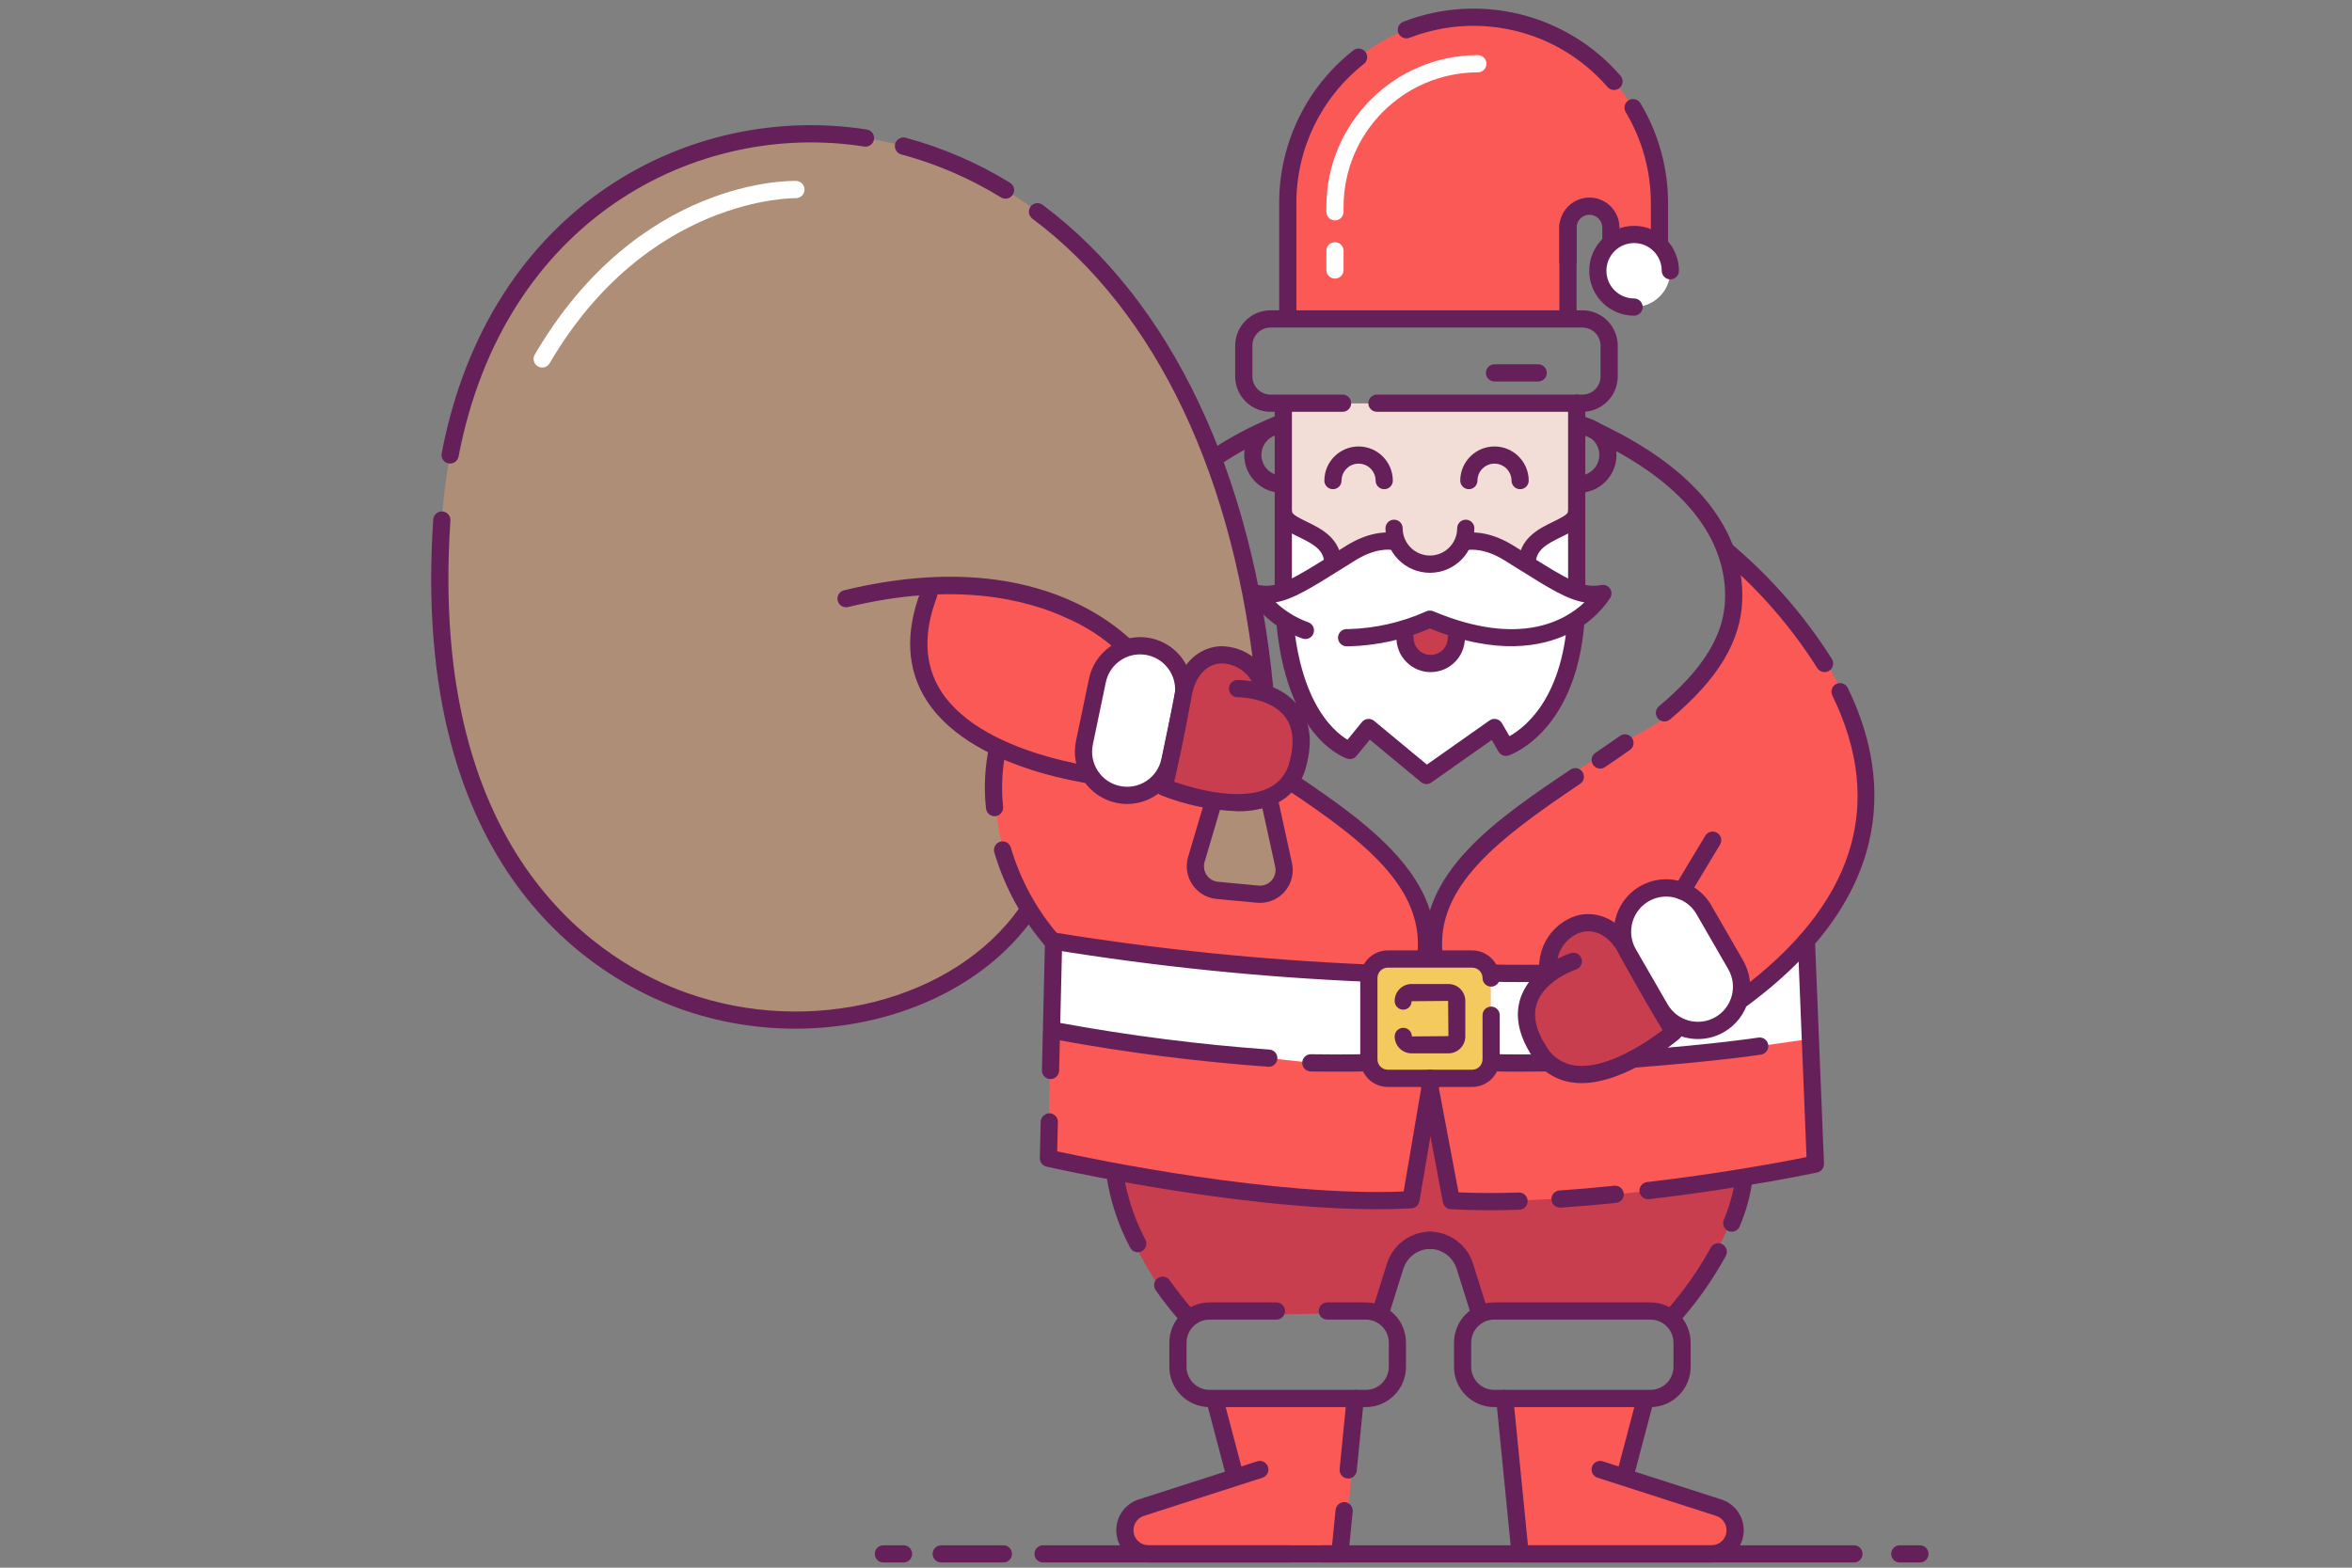 <?xml version="1.0" encoding="UTF-8"?>
<svg width="300px" height="200px" viewBox="0 0 300 200" version="1.1" xmlns="http://www.w3.org/2000/svg" xmlns:xlink="http://www.w3.org/1999/xlink">
    <rect x="0" y="0" width="300" height="200" fill="#808080" stroke="none"/>
    <!-- Generator: Sketch 51.3 (57544) - http://www.bohemiancoding.com/sketch -->
    <title>santa-claus-with-a-bag-of-gifts</title>
    <desc>Created with Sketch.</desc>
    <defs></defs>
    <g id="santa-claus-with-a-bag-of-gifts" stroke="none" stroke-width="1" fill="none" fill-rule="evenodd">
        <g id="Group" transform="translate(55, 1)" fill-rule="nonzero">
            <path d="M75.88,115.532 C57.805,140.927 -3.286,134.464 1.356,65.349 C5.836,-1.361 97.468,-6.196 106.339,87.104" id="Shape" fill="#AF8E77"></path>
            <path d="M127.485,117.51 C127.485,117.51 129.797,105.756 154.324,92.443 C171.535,83.101 165.086,69.16 165.086,69.16 C197.866,96.7 175.408,119.049 175.408,119.049 L176.559,147.506 C176.559,147.506 149.106,153.362 130.118,152.173 L127.398,137.264 L124.972,152.057 C106.341,153.099 78.641,146.763 78.641,146.763 L79.302,119.049 C79.302,119.049 69.526,109.091 72.557,94.433 C72.557,94.433 58.054,88.153 63.465,74.804 C69.653,71.412 80.712,78.312 82.168,76.674 C82.168,76.674 86.75,82.244 107.809,97.497 C127.33,111.636 127.485,117.51 127.485,117.51 Z" id="Shape" fill="#FB5956"></path>
            <path d="M127.033,157.406 C124.954,157.406 123.115,158.758 122.492,160.744 L120.707,166.433 L95.837,166.953 C87.518,157.406 87.217,148.859 87.217,148.859 L124.972,152.057 L127.485,138.527 L130.118,152.173 C146.3,152.74 167.444,149.382 167.444,149.382 C167.444,149.382 166.375,157.406 158.056,166.953 L133.186,166.433 L131.401,160.744 C130.778,158.758 128.939,157.406 126.86,157.406" id="Shape" fill="#C93E4F"></path>
            <path d="M100.466,177.847 L103.044,187.618 L91.046,191.48 C89.632,191.935 88.76,193.353 88.99,194.823 C89.22,196.292 90.484,197.375 91.969,197.375 L116.375,197.375 L118.341,177.547 L100.466,177.847 Z" id="Shape" fill="#FB5956"></path>
            <path d="M154.871,177.847 L152.292,187.618 L164.291,191.48 C165.704,191.935 166.577,193.353 166.347,194.823 C166.117,196.292 164.853,197.375 163.368,197.375 L138.961,197.375 L136.996,177.547 L154.871,177.847 Z" id="Shape" fill="#FB5956"></path>
            <path d="M113.684,197.239 L181.47,197.239" id="Shape" fill="#FFFFFF"></path>
            <path d="M181.471,198.338 L113.684,198.338 C113.079,198.338 112.587,197.846 112.587,197.24 C112.587,196.633 113.079,196.141 113.684,196.141 L181.471,196.141 C182.076,196.141 182.568,196.633 182.568,197.24 C182.568,197.846 182.076,198.338 181.471,198.338 Z" id="Shape" fill="#662059"></path>
            <path d="M78.045,197.239 L109.371,197.239" id="Shape" fill="#FFFFFF"></path>
            <path d="M109.372,198.338 L78.045,198.338 C77.439,198.338 76.948,197.846 76.948,197.24 C76.948,196.633 77.439,196.141 78.045,196.141 L109.372,196.141 C109.978,196.141 110.469,196.633 110.469,197.24 C110.469,197.846 109.978,198.338 109.372,198.338 Z" id="Shape" fill="#662059"></path>
            <path d="M65.056,197.239 L72.985,197.239" id="Shape" fill="#FFFFFF"></path>
            <path d="M72.985,198.338 L65.056,198.338 C64.45,198.338 63.959,197.846 63.959,197.24 C63.959,196.633 64.45,196.141 65.056,196.141 L72.985,196.141 C73.591,196.141 74.082,196.633 74.082,197.24 C74.082,197.846 73.591,198.338 72.985,198.338 Z" id="Shape" fill="#662059"></path>
            <path d="M57.678,197.239 L60.243,197.239" id="Shape" fill="#FFFFFF"></path>
            <path d="M60.243,198.338 L57.678,198.338 C57.072,198.338 56.581,197.846 56.581,197.24 C56.581,196.633 57.072,196.141 57.678,196.141 L60.243,196.141 C60.849,196.141 61.34,196.633 61.34,197.24 C61.34,197.846 60.849,198.338 60.243,198.338 Z" id="Shape" fill="#662059"></path>
            <path d="M187.322,197.239 L189.887,197.239" id="Shape" fill="#FFFFFF"></path>
            <path d="M189.887,198.338 L187.322,198.338 C186.716,198.338 186.224,197.846 186.224,197.24 C186.224,196.633 186.716,196.141 187.322,196.141 L189.887,196.141 C190.493,196.141 190.984,196.633 190.984,197.24 C190.984,197.846 190.493,198.338 189.887,198.338 Z" id="Shape" fill="#662059"></path>
            <path d="M175.408,119.049 C175.408,119.049 169.937,125.78 167.869,125.939 C166.06,126.078 167.846,119.631 165.091,119.839 C153.746,120.698 136.877,123.043 135.11,122.986 L135.11,135.517 C137.797,135.603 142.509,135.538 142.509,135.538 L154.718,134.227 C165.228,133.198 176.664,131.411 176.664,131.411 L175.408,119.049 Z" id="Shape" fill="#FFFFFF"></path>
            <path d="M79.301,118.084 C79.301,118.084 87.499,120.652 90.255,120.86 C101.6,121.719 117.832,123.2 119.599,123.143 L119.599,134.551 C116.913,134.638 112.201,134.572 112.201,134.572 L99.991,133.262 C89.482,132.233 78.045,130.446 78.045,130.446 L79.301,118.084 Z" id="Shape" fill="#FFFFFF"></path>
            <path d="M145.682,121.641 C145.682,121.641 135.919,124.811 141.35,133.156 C146.433,140.968 158.507,130.668 158.507,130.668 C158.507,130.668 155.965,126.618 152.499,120.195 C149.033,113.772 142.101,117.128 142.447,122.972" id="Shape" fill="#C93E4F"></path>
            <path d="M79.256,120.188 C78.935,120.188 78.63,120.048 78.422,119.803 C75.387,116.307 73.137,112.198 71.828,107.754 C71.715,107.376 71.813,106.966 72.085,106.68 C72.357,106.395 72.762,106.277 73.144,106.373 C73.527,106.469 73.829,106.762 73.935,107.142 C75.158,111.285 77.257,115.116 80.089,118.374 C80.368,118.7 80.432,119.158 80.253,119.548 C80.074,119.938 79.685,120.188 79.256,120.188 Z" id="Shape" fill="#662059"></path>
            <path d="M71.856,103.127 C71.289,103.126 70.816,102.694 70.765,102.129 C70.473,99.443 70.62,96.728 71.2,94.09 C71.357,93.506 71.957,93.159 72.542,93.315 C73.126,93.472 73.474,94.071 73.319,94.657 C72.815,97.046 72.691,99.499 72.949,101.927 C73.005,102.532 72.561,103.067 71.957,103.122 C71.923,103.126 71.889,103.127 71.856,103.127 Z" id="Shape" fill="#662059"></path>
            <path d="M126.879,121.959 C126.568,121.959 126.271,121.827 126.063,121.595 C125.855,121.363 125.755,121.054 125.787,120.744 C126.778,111.474 117.319,105.163 107.304,98.481 C100.652,94.043 93.774,89.453 90.18,83.831 C89.853,83.319 90.002,82.64 90.513,82.313 C91.023,81.985 91.702,82.135 92.028,82.646 C95.373,87.88 102.056,92.339 108.52,96.651 C118.639,103.403 129.102,110.383 127.969,120.977 C127.909,121.535 127.439,121.959 126.879,121.959 Z" id="Shape" fill="#662059"></path>
            <path d="M132.689,120.908 L121.934,120.908 C121.292,120.908 120.676,121.164 120.222,121.618 C119.767,122.073 119.512,122.69 119.512,123.333 L119.512,133.705 C119.512,134.348 119.767,134.965 120.221,135.42 C120.676,135.875 121.291,136.13 121.934,136.13 L132.689,136.13 C133.331,136.13 133.947,135.875 134.401,135.42 C134.855,134.965 135.11,134.348 135.11,133.705 L135.11,123.333 C135.11,122.69 134.855,122.073 134.401,121.618 C133.947,121.164 133.331,120.908 132.689,120.908 Z" id="Shape" fill="#F4C95E"></path>
            <path d="M78.995,136.665 L78.968,136.665 C78.363,136.65 77.883,136.147 77.898,135.54 L78.291,119.023 C78.321,118.423 78.814,117.951 79.414,117.95 C80.02,117.965 80.499,118.468 80.485,119.075 L80.091,135.592 C80.077,136.188 79.59,136.664 78.995,136.665 Z" id="Shape" fill="#662059"></path>
            <path d="M120.646,153.27 C102.4,153.27 78.739,147.893 78.483,147.834 C77.975,147.718 77.619,147.259 77.631,146.737 L77.741,142.098 C77.778,141.502 78.268,141.034 78.864,141.025 C79.47,141.04 79.949,141.543 79.934,142.15 L79.846,145.885 C84.595,146.918 107.656,151.696 124.038,151.003 L126.403,137.08 C126.468,136.692 126.735,136.368 127.103,136.231 C127.471,136.094 127.884,136.165 128.186,136.416 C128.488,136.668 128.633,137.062 128.566,137.449 L126.053,152.241 C125.968,152.747 125.544,153.126 125.033,153.154 C123.619,153.233 122.15,153.27 120.646,153.27 Z" id="Shape" fill="#662059"></path>
            <path d="M106.836,135.096 C106.814,135.096 106.794,135.095 106.773,135.094 C97.742,134.444 88.755,133.299 79.849,131.665 C79.255,131.551 78.865,130.977 78.977,130.382 C79.089,129.786 79.662,129.394 80.256,129.506 C89.068,131.122 97.962,132.255 106.897,132.9 C107.49,132.933 107.949,133.433 107.932,134.028 C107.916,134.622 107.43,135.096 106.836,135.096 Z" id="Shape" fill="#662059"></path>
            <path d="M115.876,135.718 C113.974,135.718 112.3,135.695 112.186,135.694 C111.794,135.688 111.434,135.474 111.243,135.131 C111.052,134.788 111.057,134.37 111.258,134.032 C111.459,133.695 111.824,133.49 112.216,133.496 C112.264,133.496 116.931,133.561 119.563,133.476 C119.575,133.475 119.587,133.475 119.6,133.475 C120.198,133.477 120.685,133.958 120.694,134.557 C120.704,135.156 120.232,135.652 119.634,135.672 C118.552,135.707 117.161,135.718 115.876,135.718 Z" id="Shape" fill="#662059"></path>
            <path d="M119.292,124.246 C105.83,123.674 92.414,122.3 79.115,120.132 C78.728,120.066 78.405,119.798 78.269,119.429 C78.133,119.06 78.204,118.646 78.456,118.344 C78.707,118.042 79.101,117.898 79.488,117.966 C92.755,120.115 106.136,121.477 119.563,122.045 C119.856,122.029 120.142,122.134 120.356,122.335 C120.569,122.535 120.692,122.814 120.695,123.108 C120.704,123.399 120.598,123.682 120.399,123.895 C120.2,124.107 119.925,124.232 119.634,124.241 C119.539,124.244 119.424,124.246 119.292,124.246 Z" id="Shape" fill="#662059"></path>
            <path d="M127.484,137.669 L122.02,137.669 C120.078,137.667 118.504,136.091 118.502,134.145 L118.502,123.773 C118.504,121.828 120.078,120.251 122.02,120.249 L126.878,120.249 C127.484,120.249 127.975,120.741 127.975,121.348 C127.975,121.955 127.484,122.447 126.878,122.447 L122.02,122.447 C121.289,122.447 120.696,123.041 120.696,123.773 L120.696,134.145 C120.696,134.877 121.289,135.471 122.02,135.471 L127.484,135.471 C128.09,135.471 128.582,135.963 128.582,136.57 C128.582,137.177 128.09,137.669 127.484,137.669 Z" id="Shape" fill="#662059"></path>
            <path d="M129.747,133.383 L125.049,133.383 C123.859,133.382 122.895,132.417 122.893,131.225 C122.893,130.618 123.385,130.126 123.991,130.126 C124.596,130.126 125.088,130.618 125.088,131.225 L129.747,131.185 L129.708,126.693 L125.049,126.733 C125.053,127.02 124.94,127.297 124.737,127.5 C124.535,127.703 124.258,127.815 123.971,127.811 C123.68,127.806 123.403,127.686 123.201,127.476 C122.999,127.266 122.888,126.985 122.893,126.693 C122.895,125.502 123.859,124.536 125.049,124.535 L129.747,124.535 C130.937,124.536 131.901,125.502 131.902,126.693 L131.902,131.225 C131.901,132.416 130.937,133.382 129.747,133.383 Z" id="Shape" fill="#662059"></path>
            <path d="M96.289,167.874 C95.972,167.874 95.67,167.737 95.462,167.497 C94.375,166.251 93.354,164.95 92.402,163.597 C92.053,163.101 92.172,162.416 92.668,162.067 C93.163,161.718 93.848,161.837 94.196,162.333 C95.104,163.623 96.079,164.864 97.116,166.053 C97.399,166.378 97.466,166.838 97.288,167.23 C97.11,167.622 96.719,167.874 96.289,167.874 Z" id="Shape" fill="#662059"></path>
            <path d="M90.127,158.761 C89.711,158.761 89.331,158.525 89.144,158.152 C87.619,155.283 86.597,152.173 86.124,148.958 C86.073,148.355 86.517,147.825 87.118,147.77 C87.719,147.715 88.251,148.156 88.309,148.758 C88.77,151.699 89.716,154.542 91.108,157.171 C91.238,157.432 91.259,157.734 91.167,158.01 C91.075,158.287 90.876,158.515 90.616,158.645 C90.465,158.721 90.297,158.761 90.127,158.761 Z" id="Shape" fill="#662059"></path>
            <path d="M119.21,178.511 L99.277,178.511 C96.447,178.508 94.154,176.211 94.151,173.377 L94.151,170.289 C94.154,167.454 96.447,165.158 99.277,165.155 L107.809,165.155 C108.415,165.155 108.906,165.647 108.906,166.254 C108.906,166.86 108.415,167.352 107.809,167.352 L99.277,167.352 C97.659,167.354 96.347,168.668 96.346,170.289 L96.346,173.377 C96.347,174.998 97.659,176.312 99.277,176.313 L119.21,176.313 C120.828,176.312 122.14,174.998 122.141,173.377 L122.141,170.289 C122.14,168.668 120.828,167.354 119.21,167.352 L114.301,167.352 C113.695,167.352 113.203,166.86 113.203,166.254 C113.203,165.647 113.695,165.155 114.301,165.155 L119.21,165.155 C122.039,165.158 124.332,167.454 124.336,170.289 L124.336,173.377 C124.332,176.211 122.039,178.508 119.21,178.511 Z" id="Shape" fill="#662059"></path>
            <path d="M121.159,167.352 C120.809,167.353 120.481,167.186 120.274,166.904 C120.067,166.622 120.007,166.258 120.112,165.924 L121.897,160.236 C122.657,157.787 124.924,156.121 127.485,156.128 C128.09,156.128 128.582,156.62 128.582,157.227 C128.582,157.834 128.09,158.326 127.485,158.326 C125.883,158.321 124.466,159.363 123.991,160.895 L122.206,166.583 C122.062,167.041 121.638,167.352 121.159,167.352 Z" id="Shape" fill="#662059"></path>
            <path d="M115.9,198.338 L91.494,198.338 C89.468,198.338 87.744,196.861 87.43,194.857 C87.117,192.853 88.307,190.918 90.235,190.297 L105.354,185.431 C105.931,185.245 106.549,185.563 106.734,186.141 C106.919,186.719 106.602,187.338 106.025,187.523 L90.907,192.39 C90.007,192.679 89.452,193.582 89.598,194.517 C89.745,195.452 90.549,196.141 91.494,196.141 L114.907,196.141 L115.355,191.622 C115.423,191.022 115.955,190.586 116.555,190.636 C116.844,190.665 117.111,190.808 117.295,191.033 C117.48,191.259 117.567,191.548 117.538,191.838 L116.992,197.348 C116.936,197.91 116.464,198.338 115.9,198.338 Z" id="Shape" fill="#662059"></path>
            <path d="M116.963,187.628 C116.927,187.628 116.89,187.626 116.854,187.623 C116.564,187.594 116.298,187.452 116.113,187.226 C115.929,187.001 115.841,186.711 115.87,186.421 L116.774,177.304 C116.837,176.702 117.373,176.263 117.974,176.323 C118.575,176.383 119.015,176.918 118.958,177.52 L118.054,186.638 C117.998,187.2 117.527,187.628 116.963,187.628 Z" id="Shape" fill="#662059"></path>
            <path d="M102.527,188.425 C102.029,188.424 101.594,188.089 101.467,187.607 L98.93,177.992 C98.776,177.405 99.125,176.805 99.71,176.65 C100.295,176.495 100.895,176.843 101.051,177.429 L103.588,187.045 C103.663,187.326 103.623,187.626 103.476,187.878 C103.33,188.13 103.09,188.314 102.808,188.388 C102.716,188.412 102.622,188.425 102.527,188.425 Z" id="Shape" fill="#662059"></path>
            <path d="M167.26,127.495 C166.787,127.495 166.366,127.191 166.218,126.74 C166.069,126.29 166.226,125.795 166.607,125.513 C181.492,114.487 185.564,101.772 178.713,87.723 C178.447,87.178 178.672,86.52 179.217,86.253 C179.761,85.987 180.418,86.213 180.684,86.758 C185.761,97.168 187.666,112.647 167.912,127.279 C167.723,127.419 167.495,127.495 167.26,127.495 Z" id="Shape" fill="#662059"></path>
            <path d="M177.723,84.743 C177.34,84.744 176.986,84.545 176.786,84.218 C173.516,79.045 169.49,74.393 164.842,70.416 C164.571,70.178 164.389,70.015 164.311,69.936 C163.884,69.507 163.884,68.812 164.312,68.384 C164.74,67.955 165.433,67.955 165.862,68.383 C165.926,68.446 166.074,68.574 166.289,68.764 C171.103,72.886 175.272,77.709 178.657,83.07 C178.864,83.409 178.873,83.833 178.679,84.18 C178.485,84.527 178.12,84.742 177.723,84.743 Z" id="Shape" fill="#662059"></path>
            <path d="M146.72,137.181 C146.315,137.182 145.911,137.153 145.51,137.096 C143.403,136.802 141.539,135.576 140.431,133.756 C138.662,131.038 138.176,128.497 138.986,126.203 C139.47,124.911 140.283,123.768 141.344,122.888 C141.086,119.725 143.035,116.8 146.051,115.827 C148.288,115.19 151.408,115.864 153.464,119.673 C156.87,125.985 159.411,130.042 159.437,130.083 C159.727,130.545 159.634,131.151 159.219,131.505 C158.93,131.752 152.495,137.181 146.72,137.181 Z M146.023,122.686 C145.984,122.7 142.079,124.014 141.052,126.944 C140.486,128.557 140.896,130.446 142.269,132.557 C143.034,133.845 144.343,134.715 145.825,134.921 C149.913,135.512 155.159,131.872 157.063,130.415 C156.144,128.9 154.075,125.427 151.534,120.718 C150.313,118.457 148.494,117.418 146.652,117.94 C145.123,118.452 143.984,119.744 143.667,121.327 C144.206,121.04 144.767,120.796 145.344,120.597 C145.92,120.41 146.537,120.726 146.725,121.302 C146.912,121.878 146.598,122.497 146.023,122.686 L146.023,122.686 Z" id="Shape" fill="#662059"></path>
            <path d="M159.548,111.744 C162.621,111.744 165.113,114.239 165.113,117.318 L165.113,125.428 C165.113,128.506 162.621,131.002 159.548,131.002 C156.474,131.002 153.982,128.506 153.982,125.428 L153.982,117.318 C153.982,114.239 156.474,111.744 159.548,111.744 Z" id="Shape" fill="#FFFFFF" transform="translate(159.548, 121.373) rotate(150) translate(-159.548, -121.373) "></path>
            <path d="M161.583,131.557 C159.199,131.56 156.995,130.288 155.801,128.221 L151.753,121.199 C150.555,119.133 150.55,116.584 151.741,114.514 C152.931,112.444 155.135,111.169 157.52,111.172 C159.905,111.174 162.107,112.453 163.294,114.525 L167.342,121.547 C168.226,123.08 168.465,124.902 168.008,126.612 C167.551,128.321 166.434,129.779 164.903,130.664 C163.894,131.249 162.749,131.557 161.583,131.557 Z M157.517,113.384 C155.921,113.387 154.448,114.242 153.652,115.626 C152.856,117.011 152.856,118.716 153.654,120.1 L157.702,127.122 C158.937,129.261 161.669,129.994 163.806,128.76 C164.832,128.166 165.581,127.189 165.888,126.042 C166.194,124.896 166.034,123.674 165.441,122.646 L161.393,115.624 C160.592,114.238 159.115,113.385 157.517,113.384 Z" id="Shape" fill="#662059"></path>
            <path d="M127.917,121.959 C127.357,121.959 126.887,121.535 126.828,120.977 C125.692,110.364 136.122,103.359 145.325,97.177 C145.828,96.839 146.51,96.974 146.847,97.478 C147.184,97.982 147.05,98.664 146.546,99.002 C136.046,106.055 128.088,112.135 129.009,120.744 C129.042,121.054 128.942,121.363 128.733,121.595 C128.525,121.827 128.229,121.959 127.917,121.959 Z" id="Shape" fill="#662059"></path>
            <path d="M149.108,97.056 C148.626,97.056 148.2,96.741 148.058,96.279 C147.917,95.817 148.093,95.317 148.493,95.047 C149.553,94.329 150.604,93.609 151.632,92.88 C152.127,92.531 152.812,92.649 153.161,93.144 C153.511,93.64 153.393,94.325 152.899,94.676 C151.857,95.412 150.793,96.142 149.721,96.868 C149.54,96.99 149.327,97.056 149.108,97.056 Z" id="Shape" fill="#662059"></path>
            <path d="M157.304,91.042 C156.842,91.042 156.43,90.753 156.272,90.318 C156.114,89.883 156.246,89.396 156.601,89.099 C162.25,84.372 164.931,80.005 165.037,75.355 C165.17,69.501 162.054,61.087 146.455,54.248 C146.001,54.049 145.694,53.91 145.565,53.836 C145.04,53.534 144.857,52.864 145.157,52.337 C145.457,51.811 146.126,51.627 146.652,51.927 C146.759,51.986 146.996,52.086 147.335,52.234 C164.047,59.562 167.379,68.879 167.231,75.405 C167.109,80.736 164.178,85.623 158.006,90.786 C157.81,90.951 157.561,91.042 157.304,91.042 Z" id="Shape" fill="#662059"></path>
            <path d="M99.85,58.566 C99.368,58.566 98.942,58.251 98.8,57.789 C98.659,57.328 98.835,56.827 99.234,56.557 C101.799,54.832 104.534,53.374 107.395,52.207 C107.711,52.074 107.933,51.983 108.041,51.925 C108.571,51.638 109.234,51.828 109.532,52.353 C109.827,52.875 109.645,53.538 109.124,53.836 C108.991,53.913 108.689,54.046 108.246,54.233 C105.518,55.345 102.91,56.734 100.464,58.377 C100.283,58.5 100.069,58.565 99.85,58.566 Z" id="Shape" fill="#662059"></path>
            <path d="M134.971,153.398 C133.227,153.398 131.584,153.355 130.057,153.27 C129.553,153.242 129.133,152.873 129.04,152.377 L126.233,137.469 C126.122,136.873 126.513,136.3 127.108,136.187 C127.702,136.075 128.275,136.466 128.389,137.061 L131.036,151.118 C133.359,151.22 135.94,151.225 138.726,151.138 C138.738,151.137 138.749,151.137 138.762,151.137 C139.361,151.138 139.847,151.62 139.857,152.219 C139.866,152.818 139.394,153.314 138.797,153.334 C137.476,153.377 136.2,153.398 134.971,153.398 Z" id="Shape" fill="#662059"></path>
            <path d="M143.98,153.071 C143.389,153.07 142.905,152.6 142.885,152.008 C142.865,151.417 143.317,150.916 143.907,150.875 C146.139,150.725 148.495,150.522 150.908,150.273 C151.51,150.213 152.047,150.652 152.109,151.255 C152.171,151.857 151.734,152.396 151.133,152.46 C148.694,152.712 146.313,152.916 144.055,153.069 C144.029,153.07 144.005,153.071 143.98,153.071 Z" id="Shape" fill="#662059"></path>
            <path d="M155.207,151.996 C154.626,151.995 154.146,151.541 154.113,150.96 C154.079,150.379 154.504,149.873 155.081,149.805 C164.935,148.661 172.835,147.142 175.424,146.618 L174.311,119.093 C174.293,118.699 174.486,118.325 174.819,118.114 C175.151,117.902 175.571,117.885 175.919,118.069 C176.268,118.254 176.491,118.611 176.503,119.005 L177.654,147.462 C177.676,147.995 177.311,148.467 176.789,148.58 C176.698,148.599 167.481,150.579 155.334,151.988 C155.292,151.993 155.249,151.996 155.207,151.996 Z" id="Shape" fill="#662059"></path>
            <path d="M153.336,135.215 C152.747,135.214 152.263,134.747 152.241,134.157 C152.219,133.568 152.666,133.066 153.253,133.02 C163.947,132.204 169.232,131.381 169.284,131.372 C169.671,131.311 170.062,131.462 170.308,131.767 C170.555,132.073 170.62,132.487 170.479,132.853 C170.338,133.22 170.012,133.483 169.625,133.544 C169.572,133.552 164.2,134.389 153.421,135.212 C153.392,135.214 153.364,135.215 153.336,135.215 Z" id="Shape" fill="#662059"></path>
            <path d="M138.937,135.719 C137.672,135.719 136.276,135.709 135.161,135.672 C134.563,135.652 134.092,135.156 134.101,134.557 C134.11,133.958 134.597,133.477 135.196,133.475 C135.208,133.475 135.22,133.475 135.232,133.476 C137.863,133.561 142.265,133.499 142.308,133.499 C142.6,133.489 142.884,133.599 143.094,133.803 C143.304,134.008 143.422,134.289 143.421,134.582 C143.43,135.189 142.946,135.688 142.34,135.697 C142.233,135.698 140.714,135.719 138.937,135.719 Z" id="Shape" fill="#662059"></path>
            <path d="M138.921,124.287 C137.634,124.287 136.243,124.276 135.161,124.241 C134.563,124.221 134.092,123.725 134.101,123.126 C134.11,122.527 134.597,122.045 135.196,122.044 C135.208,122.044 135.22,122.044 135.232,122.045 C137.862,122.128 142.532,122.064 142.58,122.065 L142.595,122.065 C143.201,122.06 143.695,122.549 143.699,123.156 C143.704,123.763 143.216,124.258 142.61,124.262 C142.495,124.263 140.822,124.287 138.921,124.287 Z" id="Shape" fill="#662059"></path>
            <path d="M135.197,124.872 C134.906,124.872 134.626,124.756 134.421,124.55 C134.215,124.344 134.099,124.065 134.099,123.773 C134.099,123.041 133.506,122.447 132.775,122.447 L127.311,122.447 C126.705,122.447 126.214,121.955 126.214,121.348 C126.214,120.741 126.705,120.249 127.311,120.249 L132.775,120.249 C134.718,120.251 136.292,121.828 136.294,123.773 C136.294,124.065 136.178,124.344 135.973,124.55 C135.767,124.756 135.488,124.872 135.197,124.872 Z" id="Shape" fill="#662059"></path>
            <path d="M132.775,137.669 L127.311,137.669 C126.705,137.669 126.214,137.177 126.214,136.57 C126.214,135.963 126.705,135.471 127.311,135.471 L132.775,135.471 C133.506,135.471 134.099,134.877 134.099,134.145 L134.099,128.518 C134.099,127.912 134.591,127.42 135.197,127.42 C135.802,127.42 136.294,127.912 136.294,128.518 L136.294,134.145 C136.292,136.09 134.718,137.667 132.775,137.669 Z" id="Shape" fill="#662059"></path>
            <path d="M108.733,50.476 L108.733,73.646 C108.733,92.077 117.226,94.736 117.226,94.736 L119.614,91.812 L126.993,97.926 L135.668,91.812 L137.131,94.337 C137.131,94.337 146.155,91.28 146.155,75.33 L146.155,50.43" id="Shape" fill="#F2DDD7"></path>
            <path d="M159.547,113.771 C159.151,113.771 158.786,113.557 158.592,113.212 C158.398,112.867 158.404,112.444 158.608,112.105 L162.507,105.624 C162.709,105.287 163.076,105.083 163.469,105.09 C163.861,105.098 164.22,105.314 164.41,105.659 C164.599,106.003 164.59,106.423 164.387,106.759 L160.488,113.24 C160.289,113.57 159.932,113.772 159.547,113.771 Z" id="Shape" fill="#662059"></path>
            <path d="M158.508,167.874 C158.077,167.874 157.687,167.622 157.509,167.23 C157.331,166.838 157.398,166.378 157.681,166.053 C159.805,163.639 161.656,160.997 163.199,158.176 C163.488,157.643 164.153,157.444 164.686,157.733 C165.219,158.021 165.418,158.687 165.13,159.221 C163.509,162.185 161.565,164.961 159.335,167.497 C159.126,167.737 158.825,167.874 158.508,167.874 Z" id="Shape" fill="#662059"></path>
            <path d="M165.883,156.142 C165.519,156.142 165.179,155.962 164.975,155.66 C164.771,155.358 164.729,154.974 164.864,154.636 C165.594,152.929 166.093,151.132 166.349,149.294 C166.398,148.688 166.927,148.237 167.531,148.286 C168.135,148.334 168.586,148.864 168.537,149.47 C168.27,151.529 167.72,153.542 166.902,155.451 C166.736,155.869 166.332,156.143 165.883,156.142 Z" id="Shape" fill="#662059"></path>
            <path d="M155.519,178.511 L135.585,178.511 C132.756,178.508 130.463,176.211 130.46,173.377 L130.46,170.289 C130.463,167.454 132.756,165.158 135.586,165.155 L155.519,165.155 C158.349,165.158 160.642,167.454 160.645,170.289 L160.645,173.377 C160.642,176.211 158.349,178.508 155.519,178.511 Z M135.585,167.352 C133.967,167.354 132.656,168.668 132.654,170.289 L132.654,173.377 C132.656,174.998 133.967,176.312 135.586,176.313 L155.519,176.313 C157.138,176.312 158.449,174.998 158.451,173.377 L158.451,170.289 C158.449,168.668 157.138,167.354 155.519,167.352 L135.585,167.352 L135.585,167.352 Z" id="Shape" fill="#662059"></path>
            <path d="M133.638,167.352 C133.159,167.352 132.735,167.041 132.591,166.583 L130.806,160.895 C130.33,159.363 128.913,158.321 127.311,158.326 C126.705,158.326 126.214,157.834 126.214,157.227 C126.214,156.62 126.705,156.128 127.311,156.128 C129.872,156.121 132.139,157.787 132.899,160.236 L134.684,165.924 C134.789,166.258 134.729,166.622 134.522,166.904 C134.316,167.186 133.987,167.353 133.638,167.352 Z" id="Shape" fill="#662059"></path>
            <path d="M163.302,198.338 L138.896,198.338 C138.332,198.338 137.86,197.91 137.804,197.348 L135.838,177.52 C135.781,176.918 136.221,176.383 136.822,176.323 C137.424,176.263 137.96,176.702 138.022,177.304 L139.889,196.141 L163.302,196.141 C164.247,196.141 165.052,195.452 165.198,194.517 C165.344,193.581 164.789,192.679 163.888,192.39 L148.771,187.523 C148.397,187.403 148.116,187.093 148.034,186.709 C147.951,186.325 148.078,185.927 148.369,185.663 C148.659,185.399 149.068,185.311 149.441,185.431 L164.56,190.297 C166.489,190.918 167.679,192.852 167.365,194.857 C167.052,196.861 165.328,198.338 163.302,198.338 Z" id="Shape" fill="#662059"></path>
            <path d="M152.269,188.425 C152.174,188.425 152.079,188.412 151.987,188.388 C151.706,188.314 151.465,188.13 151.319,187.878 C151.173,187.626 151.132,187.326 151.207,187.045 L153.744,177.429 C153.9,176.843 154.5,176.495 155.085,176.65 C155.67,176.805 156.019,177.405 155.866,177.992 L153.328,187.607 C153.201,188.089 152.766,188.424 152.269,188.425 Z" id="Shape" fill="#662059"></path>
            <path d="M140.219,71.401 C140.219,66.893 146.55,67.192 146.55,64.677 L146.55,75.753 C146.55,91.703 137.527,94.76 137.527,94.76 L136.064,92.235 L127.388,98.349 L120.01,92.235 L117.621,95.159 C117.621,95.159 109.128,92.501 109.128,74.069 L109.128,64.677 C109.128,67.192 115.46,66.893 115.46,71.401" id="Shape" fill="#FFFFFF"></path>
            <path d="M158.053,33.543 C158.053,31.67 156.926,29.981 155.198,29.264 C153.47,28.547 151.481,28.943 150.158,30.268 C148.836,31.593 148.44,33.585 149.156,35.316 C149.872,37.047 151.558,38.175 153.428,38.175 C154.655,38.175 155.831,37.687 156.699,36.819 C157.566,35.95 158.053,34.772 158.053,33.543" id="Shape" fill="#FFFFFF"></path>
            <path d="M144.994,32.314 L144.994,28.042 C144.994,26.528 146.22,25.3 147.733,25.3 C149.245,25.3 150.471,26.528 150.471,28.042 L150.471,29.791 L156.667,29.991 L156.667,24.94 C156.667,11.828 146.054,1.198 132.963,1.198 C119.871,1.198 109.259,11.828 109.259,24.94 L109.259,38.969 L144.994,38.969 L144.994,27.728 C144.837,25.795 143.925,24.003 142.455,22.742" id="Shape" fill="#FB5956"></path>
            <path d="M146.841,51.537 L120.627,51.537 C120.021,51.537 119.53,51.045 119.53,50.439 C119.53,49.832 120.021,49.34 120.627,49.34 L146.841,49.34 C148.115,49.338 149.148,48.304 149.15,47.028 L149.15,43.099 C149.148,41.823 148.115,40.789 146.841,40.787 L107.052,40.787 C105.778,40.789 104.745,41.823 104.743,43.099 L104.743,47.028 C104.745,48.304 105.778,49.338 107.052,49.34 L116.247,49.34 C116.853,49.34 117.344,49.832 117.344,50.439 C117.344,51.045 116.853,51.537 116.247,51.537 L107.052,51.537 C104.566,51.535 102.552,49.517 102.549,47.028 L102.549,43.099 C102.552,40.609 104.566,38.592 107.052,38.589 L146.841,38.589 C149.327,38.592 151.341,40.609 151.344,43.099 L151.344,47.028 C151.341,49.517 149.327,51.535 146.841,51.537 Z" id="Shape" fill="#662059"></path>
            <path d="M156.667,31.09 C156.376,31.09 156.097,30.974 155.891,30.768 C155.685,30.562 155.57,30.282 155.57,29.991 L155.57,24.94 C155.573,20.84 154.462,16.817 152.358,13.3 C152.047,12.78 152.216,12.106 152.735,11.794 C153.253,11.482 153.926,11.649 154.239,12.168 C156.549,16.026 157.767,20.441 157.764,24.94 L157.764,29.991 C157.764,30.282 157.649,30.562 157.443,30.768 C157.237,30.974 156.958,31.09 156.667,31.09 Z" id="Shape" fill="#662059"></path>
            <path d="M150.869,10.481 C150.552,10.481 150.249,10.343 150.041,10.103 C143.785,2.887 133.683,0.376 124.784,3.823 C124.22,4.043 123.584,3.763 123.364,3.197 C123.145,2.631 123.425,1.994 123.989,1.775 C133.752,-2.009 144.834,0.746 151.698,8.662 C151.979,8.987 152.045,9.446 151.867,9.838 C151.689,10.229 151.299,10.481 150.869,10.481 Z" id="Shape" fill="#662059"></path>
            <path d="M109.258,40.068 C108.967,40.068 108.688,39.952 108.483,39.746 C108.277,39.54 108.161,39.26 108.161,38.969 L108.161,24.94 C108.143,17.326 111.628,10.129 117.609,5.43 C117.917,5.187 118.331,5.127 118.695,5.273 C119.059,5.418 119.318,5.747 119.374,6.135 C119.43,6.524 119.275,6.913 118.968,7.156 C113.516,11.439 110.339,18 110.356,24.94 L110.356,38.969 C110.356,39.26 110.24,39.54 110.034,39.746 C109.829,39.952 109.549,40.068 109.258,40.068 Z" id="Shape" fill="#662059"></path>
            <path d="M144.994,40.068 C144.703,40.068 144.424,39.952 144.218,39.746 C144.012,39.54 143.897,39.26 143.897,38.969 L143.897,27.728 C143.897,27.121 144.388,26.629 144.994,26.629 C145.6,26.629 146.091,27.121 146.091,27.728 L146.091,38.969 C146.091,39.26 145.975,39.54 145.77,39.746 C145.564,39.952 145.285,40.068 144.994,40.068 Z" id="Shape" fill="#662059"></path>
            <path d="M144.994,33.413 C144.703,33.413 144.424,33.297 144.218,33.091 C144.012,32.885 143.897,32.605 143.897,32.314 L143.897,28.043 C143.897,26.67 144.628,25.402 145.814,24.715 C147.001,24.029 148.463,24.029 149.65,24.715 C150.837,25.402 151.568,26.67 151.568,28.043 L151.568,29.791 C151.568,30.398 151.077,30.89 150.471,30.89 C149.865,30.89 149.374,30.398 149.374,29.791 L149.374,28.043 C149.374,27.135 148.639,26.398 147.732,26.398 C146.826,26.398 146.091,27.135 146.091,28.043 L146.091,32.314 C146.091,32.605 145.975,32.885 145.77,33.091 C145.564,33.297 145.285,33.413 144.994,33.413 Z" id="Shape" fill="#662059"></path>
            <path d="M153.428,39.274 C150.268,39.274 147.707,36.708 147.707,33.543 C147.707,30.378 150.269,27.812 153.429,27.812 C156.589,27.813 159.151,30.378 159.151,33.543 C159.151,34.15 158.659,34.642 158.053,34.642 C157.447,34.642 156.956,34.15 156.956,33.543 C156.957,31.592 155.377,30.01 153.429,30.01 C151.481,30.009 149.901,31.591 149.901,33.542 C149.901,35.494 151.48,37.076 153.428,37.076 C154.034,37.076 154.525,37.568 154.525,38.175 C154.525,38.782 154.034,39.274 153.428,39.274 Z" id="Shape" fill="#662059"></path>
            <path d="M115.274,27.117 C114.983,27.118 114.704,27.002 114.499,26.796 C114.293,26.59 114.177,26.31 114.177,26.019 L114.177,25.39 C114.189,14.705 122.835,6.046 133.503,6.034 C134.109,6.034 134.6,6.526 134.6,7.133 C134.6,7.74 134.109,8.232 133.503,8.232 C124.046,8.243 116.383,15.919 116.372,25.39 L116.372,26.019 C116.372,26.31 116.256,26.59 116.05,26.796 C115.845,27.002 115.565,27.118 115.274,27.117 Z" id="Shape" fill="#FFFFFF"></path>
            <path d="M115.276,34.54 C114.985,34.54 114.705,34.424 114.5,34.218 C114.294,34.012 114.178,33.732 114.178,33.441 L114.178,30.997 C114.178,30.391 114.67,29.899 115.276,29.899 C115.881,29.899 116.373,30.391 116.373,30.997 L116.373,33.441 C116.373,33.732 116.257,34.012 116.051,34.218 C115.846,34.424 115.567,34.54 115.276,34.54 Z" id="Shape" fill="#FFFFFF"></path>
            <path d="M141.197,47.67 L135.623,47.67 C135.017,47.67 134.526,47.178 134.526,46.571 C134.526,45.965 135.017,45.473 135.623,45.473 L141.197,45.473 C141.803,45.473 142.294,45.965 142.294,46.571 C142.294,47.178 141.803,47.67 141.197,47.67 Z" id="Shape" fill="#662059"></path>
            <path d="M126.947,99.025 C126.691,99.025 126.444,98.935 126.247,98.772 L119.719,93.363 L118.028,95.432 C117.745,95.779 117.279,95.919 116.852,95.785 C116.474,95.666 107.59,92.666 107.59,73.646 L107.59,50.476 C107.59,49.869 108.081,49.377 108.687,49.377 C109.293,49.377 109.784,49.869 109.784,50.476 L109.784,73.646 C109.784,87.909 115.024,92.273 116.877,93.37 L118.72,91.116 C118.905,90.889 119.172,90.746 119.463,90.718 C119.754,90.69 120.043,90.778 120.268,90.965 L127,96.544 L134.992,90.913 C135.244,90.735 135.558,90.672 135.859,90.738 C136.159,90.804 136.418,90.994 136.572,91.26 L137.532,92.919 C139.618,91.762 145.012,87.584 145.012,75.33 L145.012,50.43 C145.012,49.824 145.503,49.332 146.109,49.332 C146.715,49.332 147.206,49.824 147.206,50.43 L147.206,75.33 C147.206,91.878 137.836,95.243 137.437,95.378 C136.942,95.545 136.399,95.341 136.136,94.889 L135.275,93.4 L127.578,98.824 C127.393,98.955 127.173,99.025 126.947,99.025 Z" id="Shape" fill="#662059"></path>
            <path d="M121.559,61.411 C121.268,61.412 120.989,61.296 120.784,61.09 C120.578,60.884 120.462,60.604 120.462,60.313 C120.454,59.116 119.484,58.15 118.289,58.15 C117.094,58.15 116.124,59.116 116.116,60.313 C116.116,60.919 115.624,61.411 115.018,61.411 C114.412,61.411 113.921,60.919 113.921,60.313 C113.933,57.905 115.885,55.959 118.289,55.959 C120.693,55.959 122.645,57.905 122.657,60.313 C122.657,60.604 122.541,60.884 122.335,61.09 C122.13,61.296 121.85,61.412 121.559,61.411 Z" id="Shape" fill="#662059"></path>
            <path d="M138.893,61.411 C138.602,61.412 138.323,61.296 138.117,61.09 C137.911,60.884 137.796,60.604 137.796,60.313 C137.788,59.116 136.817,58.15 135.623,58.15 C134.428,58.15 133.457,59.116 133.449,60.313 C133.449,60.919 132.958,61.411 132.352,61.411 C131.746,61.411 131.255,60.919 131.255,60.313 C131.266,57.905 133.218,55.959 135.623,55.959 C138.027,55.959 139.979,57.905 139.99,60.313 C139.99,60.604 139.875,60.884 139.669,61.09 C139.463,61.296 139.184,61.412 138.893,61.411 Z" id="Shape" fill="#662059"></path>
            <path d="M108.687,64.254 C108.687,66.768 115.019,66.47 115.019,70.978" id="Shape" fill="#FFFFFF"></path>
            <path d="M115.018,72.077 C114.727,72.077 114.448,71.961 114.243,71.755 C114.037,71.549 113.921,71.269 113.921,70.978 C113.921,69.218 112.643,68.467 110.692,67.521 C109.238,66.816 107.59,66.018 107.59,64.254 C107.59,63.647 108.081,63.155 108.687,63.155 C109.293,63.155 109.784,63.647 109.784,64.254 C109.784,64.639 110.817,65.141 111.648,65.543 C113.533,66.457 116.116,67.709 116.116,70.978 C116.116,71.269 116,71.549 115.794,71.755 C115.589,71.961 115.309,72.077 115.018,72.077 Z" id="Shape" fill="#662059"></path>
            <path d="M146.109,64.254 C146.109,66.768 139.777,66.47 139.777,70.978" id="Shape" fill="#FFFFFF"></path>
            <path d="M139.777,72.077 C139.486,72.077 139.207,71.961 139.001,71.755 C138.795,71.549 138.68,71.269 138.68,70.978 C138.68,67.709 141.263,66.457 143.149,65.543 C143.979,65.14 145.012,64.639 145.012,64.254 C145.012,63.647 145.503,63.155 146.109,63.155 C146.715,63.155 147.206,63.647 147.206,64.254 C147.206,66.018 145.558,66.816 144.104,67.521 C142.153,68.467 140.874,69.218 140.874,70.978 C140.874,71.269 140.759,71.549 140.553,71.755 C140.347,71.961 140.068,72.077 139.777,72.077 Z" id="Shape" fill="#662059"></path>
            <path d="M130.755,80.372 C130.755,81.542 130.132,82.624 129.12,83.209 C128.108,83.794 126.861,83.794 125.85,83.209 C124.838,82.624 124.214,81.542 124.214,80.372 L124.214,75.821 L130.805,75.821 L130.755,80.372 Z" id="Shape" fill="#C93E4F"></path>
            <path d="M127.484,84.746 C125.074,84.744 123.12,82.787 123.117,80.372 C123.117,79.765 123.609,79.273 124.214,79.273 C124.82,79.273 125.312,79.765 125.312,80.372 C125.312,81.574 126.284,82.549 127.484,82.549 C128.685,82.549 129.657,81.574 129.657,80.372 C129.657,79.765 130.149,79.273 130.754,79.273 C131.36,79.273 131.852,79.765 131.852,80.372 C131.849,82.787 129.895,84.744 127.484,84.746 Z" id="Shape" fill="#662059"></path>
            <path d="M108.53,61.875 C105.862,61.875 103.7,59.709 103.7,57.037 C103.7,54.365 105.862,52.2 108.53,52.2 C109.136,52.2 109.627,52.692 109.627,53.298 C109.627,53.905 109.136,54.397 108.53,54.397 C107.074,54.397 105.894,55.579 105.894,57.037 C105.894,58.495 107.074,59.677 108.53,59.677 C109.136,59.677 109.627,60.169 109.627,60.776 C109.627,61.383 109.136,61.875 108.53,61.875 Z" id="Shape" fill="#662059"></path>
            <path d="M146.358,61.875 C145.752,61.875 145.261,61.383 145.261,60.776 C145.261,60.169 145.752,59.677 146.358,59.677 C147.813,59.677 148.993,58.495 148.993,57.037 C148.993,55.579 147.813,54.397 146.358,54.397 C145.752,54.397 145.261,53.905 145.261,53.298 C145.261,52.692 145.752,52.2 146.358,52.2 C149.025,52.2 151.187,54.365 151.187,57.037 C151.187,59.709 149.025,61.875 146.358,61.875 Z" id="Shape" fill="#662059"></path>
            <path d="M116.771,80.354 C120.438,80.306 124.056,79.501 127.398,77.989 L127.38,77.989 C143.613,84.812 149.452,74.71 149.452,74.71 C146.356,75.33 144.056,73.647 137.509,69.571 C130.962,65.495 127.38,70.812 127.38,70.812 L127.398,70.812 C127.398,70.812 123.815,65.495 117.268,69.571 C110.722,73.647 108.422,75.33 105.325,74.71 C106.819,76.912 108.988,78.568 111.504,79.426" id="Shape" fill="#FFFFFF"></path>
            <path d="M117.016,81.455 C116.929,81.455 116.843,81.454 116.757,81.453 C116.151,81.449 115.663,80.954 115.667,80.347 C115.671,79.74 116.165,79.251 116.771,79.255 C116.851,79.26 116.935,79.257 117.017,79.257 C120.406,79.165 123.745,78.408 126.845,77.03 C127.155,76.863 127.525,76.85 127.847,76.994 C138.812,81.588 144.644,78.181 147.092,75.848 C144.884,75.483 142.564,74.03 138.536,71.508 L136.929,70.504 C131.818,67.32 128.926,70.586 128.38,71.301 L128.366,71.327 C128.157,71.66 127.793,71.864 127.4,71.867 C127.008,71.87 126.641,71.671 126.427,71.341 C125.902,70.631 123.035,67.275 117.848,70.504 L116.246,71.505 C112.234,74.018 109.914,75.47 107.714,75.843 C108.917,76.967 110.334,77.834 111.88,78.394 C112.248,78.529 112.517,78.85 112.585,79.236 C112.652,79.623 112.509,80.017 112.209,80.269 C111.908,80.521 111.496,80.593 111.128,80.459 C108.369,79.514 105.997,77.688 104.376,75.26 C104.16,74.887 104.182,74.421 104.434,74.07 C104.685,73.719 105.118,73.548 105.54,73.632 C107.943,74.114 109.886,72.896 115.083,69.641 L116.689,68.638 C122.075,65.286 125.771,67.639 127.389,69.167 C129.006,67.638 132.704,65.287 138.088,68.638 L139.699,69.645 C144.894,72.897 146.837,74.112 149.237,73.632 C149.659,73.548 150.092,73.719 150.343,74.07 C150.595,74.421 150.617,74.887 150.401,75.26 C149.062,77.285 147.183,78.892 144.978,79.9 C141.649,81.495 135.913,82.646 127.389,79.182 C124.109,80.599 120.587,81.37 117.016,81.455 Z" id="Shape" fill="#662059"></path>
            <path d="M122.816,66.397 C122.816,68.927 124.863,70.978 127.389,70.978 C129.914,70.978 131.962,68.927 131.962,66.397" id="Shape" fill="#F2DDD7"></path>
            <path d="M127.389,72.077 C124.259,72.074 121.721,69.533 121.718,66.397 C121.718,65.79 122.209,65.298 122.815,65.298 C123.421,65.298 123.912,65.79 123.912,66.397 C123.916,68.318 125.471,69.873 127.389,69.873 C129.306,69.873 130.861,68.318 130.865,66.397 C130.865,65.79 131.356,65.298 131.962,65.298 C132.568,65.298 133.059,65.79 133.059,66.397 C133.056,69.532 130.519,72.073 127.389,72.077 Z" id="Shape" fill="#662059"></path>
            <path d="M106.338,88.203 C105.772,88.202 105.3,87.771 105.247,87.208 C102.673,60.151 92.527,38.731 76.675,26.894 C76.189,26.531 76.089,25.843 76.451,25.356 C76.813,24.869 77.5,24.769 77.986,25.132 C94.341,37.345 104.799,59.317 107.431,87 C107.458,87.29 107.37,87.579 107.185,87.804 C106.999,88.028 106.732,88.17 106.443,88.198 C106.407,88.201 106.372,88.203 106.338,88.203 Z" id="Shape" fill="#662059"></path>
            <path d="M73.254,24.35 C73.053,24.35 72.855,24.294 72.684,24.189 C68.727,21.756 64.441,19.907 59.957,18.698 C59.578,18.596 59.282,18.3 59.18,17.921 C59.079,17.542 59.186,17.137 59.463,16.859 C59.74,16.581 60.144,16.473 60.523,16.574 C65.21,17.837 69.69,19.77 73.827,22.313 C74.247,22.57 74.445,23.075 74.311,23.549 C74.178,24.023 73.746,24.35 73.254,24.35 Z" id="Shape" fill="#662059"></path>
            <path d="M2.414,58.138 C2.345,58.138 2.276,58.131 2.207,58.119 C1.612,58.004 1.222,57.429 1.336,56.832 C7.399,25.082 33.2,12.013 55.563,15.524 C55.95,15.584 56.276,15.848 56.418,16.214 C56.559,16.581 56.494,16.995 56.248,17.301 C56.001,17.606 55.611,17.757 55.223,17.695 C33.913,14.354 9.294,26.865 3.491,57.246 C3.392,57.763 2.94,58.137 2.414,58.138 Z" id="Shape" fill="#662059"></path>
            <path d="M14.156,45.888 C13.763,45.888 13.4,45.677 13.205,45.335 C13.01,44.993 13.012,44.573 13.211,44.233 C26.37,21.772 45.736,22.055 46.556,22.084 C47.159,22.104 47.634,22.608 47.617,23.213 C47.601,23.818 47.099,24.295 46.495,24.281 C46.295,24.284 27.581,24.048 15.103,45.346 C14.906,45.682 14.545,45.889 14.156,45.888 Z" id="Shape" fill="#FFFFFF"></path>
            <path d="M46.447,130.236 C41.449,130.24 36.487,129.386 31.778,127.709 C21.293,123.957 -2.766,110.36 0.261,65.275 C0.288,64.883 0.52,64.535 0.872,64.362 C1.224,64.189 1.641,64.217 1.967,64.436 C2.292,64.654 2.477,65.03 2.45,65.422 C-0.477,109.011 22.501,122.055 32.516,125.64 C48.339,131.302 66.596,126.682 74.986,114.895 C75.338,114.401 76.023,114.285 76.516,114.637 C77.01,114.989 77.125,115.675 76.773,116.17 C70.388,125.14 58.696,130.236 46.447,130.236 Z" id="Shape" fill="#662059"></path>
            <path d="M90.525,84.715 C90.169,84.715 89.835,84.543 89.629,84.252 C87.378,81.539 84.529,79.386 81.306,77.964 C76.001,75.451 66.814,73.147 53.174,76.441 C52.793,76.533 52.392,76.415 52.122,76.13 C51.852,75.846 51.754,75.439 51.865,75.062 C51.975,74.685 52.279,74.397 52.66,74.305 C80.234,67.648 90.976,82.352 91.42,82.982 C91.657,83.317 91.687,83.756 91.499,84.121 C91.31,84.486 90.935,84.715 90.525,84.715 Z" id="Shape" fill="#662059"></path>
            <path d="M106.81,100.604 L108.722,109.338 C108.933,110.301 108.672,111.307 108.02,112.045 C107.368,112.783 106.403,113.166 105.423,113.074 L100.265,112.59 C99.347,112.504 98.516,112.01 97.999,111.246 C97.482,110.481 97.335,109.524 97.597,108.639 L100.045,100.359 C100.507,98.795 101.988,97.758 103.614,97.859 C105.171,97.957 106.476,99.077 106.81,100.604 Z" id="Shape" fill="#AF8E77"></path>
            <path d="M105.724,114.187 C105.591,114.187 105.456,114.18 105.321,114.168 L100.163,113.684 C98.918,113.568 97.791,112.899 97.091,111.862 C96.39,110.825 96.19,109.528 96.545,108.327 L98.993,100.047 C99.588,98.034 101.468,96.681 103.562,96.757 C105.656,96.832 107.433,98.319 107.882,100.369 L109.793,109.103 C110.064,110.339 109.762,111.632 108.971,112.619 C108.181,113.606 106.987,114.183 105.724,114.187 Z M103.392,98.951 C102.331,98.949 101.395,99.649 101.097,100.67 L98.649,108.952 C98.48,109.522 98.575,110.138 98.908,110.63 C99.241,111.123 99.776,111.44 100.368,111.495 L105.527,111.979 C106.157,112.038 106.778,111.792 107.198,111.317 C107.618,110.842 107.786,110.194 107.65,109.574 L105.739,100.839 C105.506,99.793 104.613,99.026 103.546,98.956 C103.494,98.953 103.443,98.951 103.392,98.951 L103.392,98.951 Z" id="Shape" fill="#662059"></path>
            <path d="M88.064,99.502 C88.038,99.502 88.011,99.501 87.985,99.499 C87.227,99.444 69.361,98.049 63.164,88.326 C60.669,84.413 60.425,79.732 62.439,74.414 C62.654,73.847 63.287,73.561 63.854,73.776 C64.421,73.991 64.706,74.626 64.491,75.193 C62.736,79.827 62.912,83.847 65.013,87.144 C70.624,95.946 87.968,97.294 88.142,97.307 C88.731,97.349 89.182,97.85 89.161,98.442 C89.14,99.033 88.655,99.501 88.064,99.502 Z" id="Shape" fill="#662059"></path>
            <path d="M89.594,81.3 C92.668,81.3 95.16,83.795 95.16,86.874 L95.16,94.984 C95.16,98.062 92.668,100.558 89.594,100.558 C86.52,100.558 84.028,98.062 84.028,94.984 L84.028,86.874 C84.028,83.795 86.52,81.3 89.594,81.3 Z" id="Shape" fill="#FFFFFF" transform="translate(89.594, 90.929) rotate(11.817) translate(-89.594, -90.929) "></path>
            <path d="M88.767,101.572 C88.308,101.572 87.85,101.524 87.4,101.429 L87.401,101.429 C83.799,100.675 81.49,97.139 82.243,93.531 L83.901,85.594 C84.387,83.259 86.081,81.361 88.343,80.616 C90.605,79.871 93.093,80.392 94.867,81.983 C96.642,83.574 97.434,85.992 96.944,88.327 L95.287,96.264 C94.637,99.353 91.919,101.566 88.767,101.572 Z M90.414,82.483 C88.302,82.489 86.483,83.973 86.05,86.043 L84.392,93.981 C84.149,95.143 84.377,96.353 85.025,97.347 C85.674,98.34 86.69,99.035 87.85,99.278 L87.85,99.278 C89.01,99.521 90.219,99.293 91.211,98.643 C92.203,97.993 92.896,96.976 93.139,95.814 L94.797,87.877 C95.07,86.556 94.736,85.182 93.886,84.136 C93.036,83.09 91.761,82.483 90.414,82.483 L90.414,82.483 Z" id="Shape" fill="#662059"></path>
            <path d="M102.851,86.85 C102.851,86.85 113.115,86.81 110.555,96.436 C108.158,105.446 93.478,99.435 93.478,99.435 C93.478,99.435 94.631,94.792 95.924,87.607 C97.216,80.421 104.848,81.443 106.339,87.104" id="Shape" fill="#C93E4F"></path>
            <path d="M102.821,102.495 C99.476,102.375 96.176,101.684 93.063,100.451 C92.559,100.245 92.282,99.699 92.414,99.17 C92.425,99.123 93.574,94.473 94.843,87.412 C95.61,83.152 98.365,81.535 100.689,81.442 C103.856,81.427 106.617,83.595 107.36,86.678 C108.643,87.183 109.772,88.015 110.634,89.091 C112.119,91.018 112.449,93.584 111.616,96.719 C111.13,98.794 109.74,100.541 107.829,101.479 C106.259,102.197 104.546,102.544 102.821,102.495 Z M94.771,98.741 C97.038,99.53 103.158,101.354 106.855,99.51 C108.198,98.85 109.169,97.616 109.495,96.153 C110.143,93.715 109.942,91.79 108.897,90.434 C106.975,87.939 102.864,87.958 102.856,87.949 L102.851,87.949 C102.245,87.95 101.753,87.459 101.752,86.853 C101.751,86.246 102.241,85.753 102.847,85.751 C103.457,85.761 104.065,85.818 104.666,85.922 C103.863,84.525 102.384,83.657 100.776,83.637 C98.869,83.714 97.459,85.27 97.003,87.801 C96.056,93.069 95.173,97.015 94.771,98.741 L94.771,98.741 Z" id="Shape" fill="#662059"></path>
        </g>
    </g>
</svg>